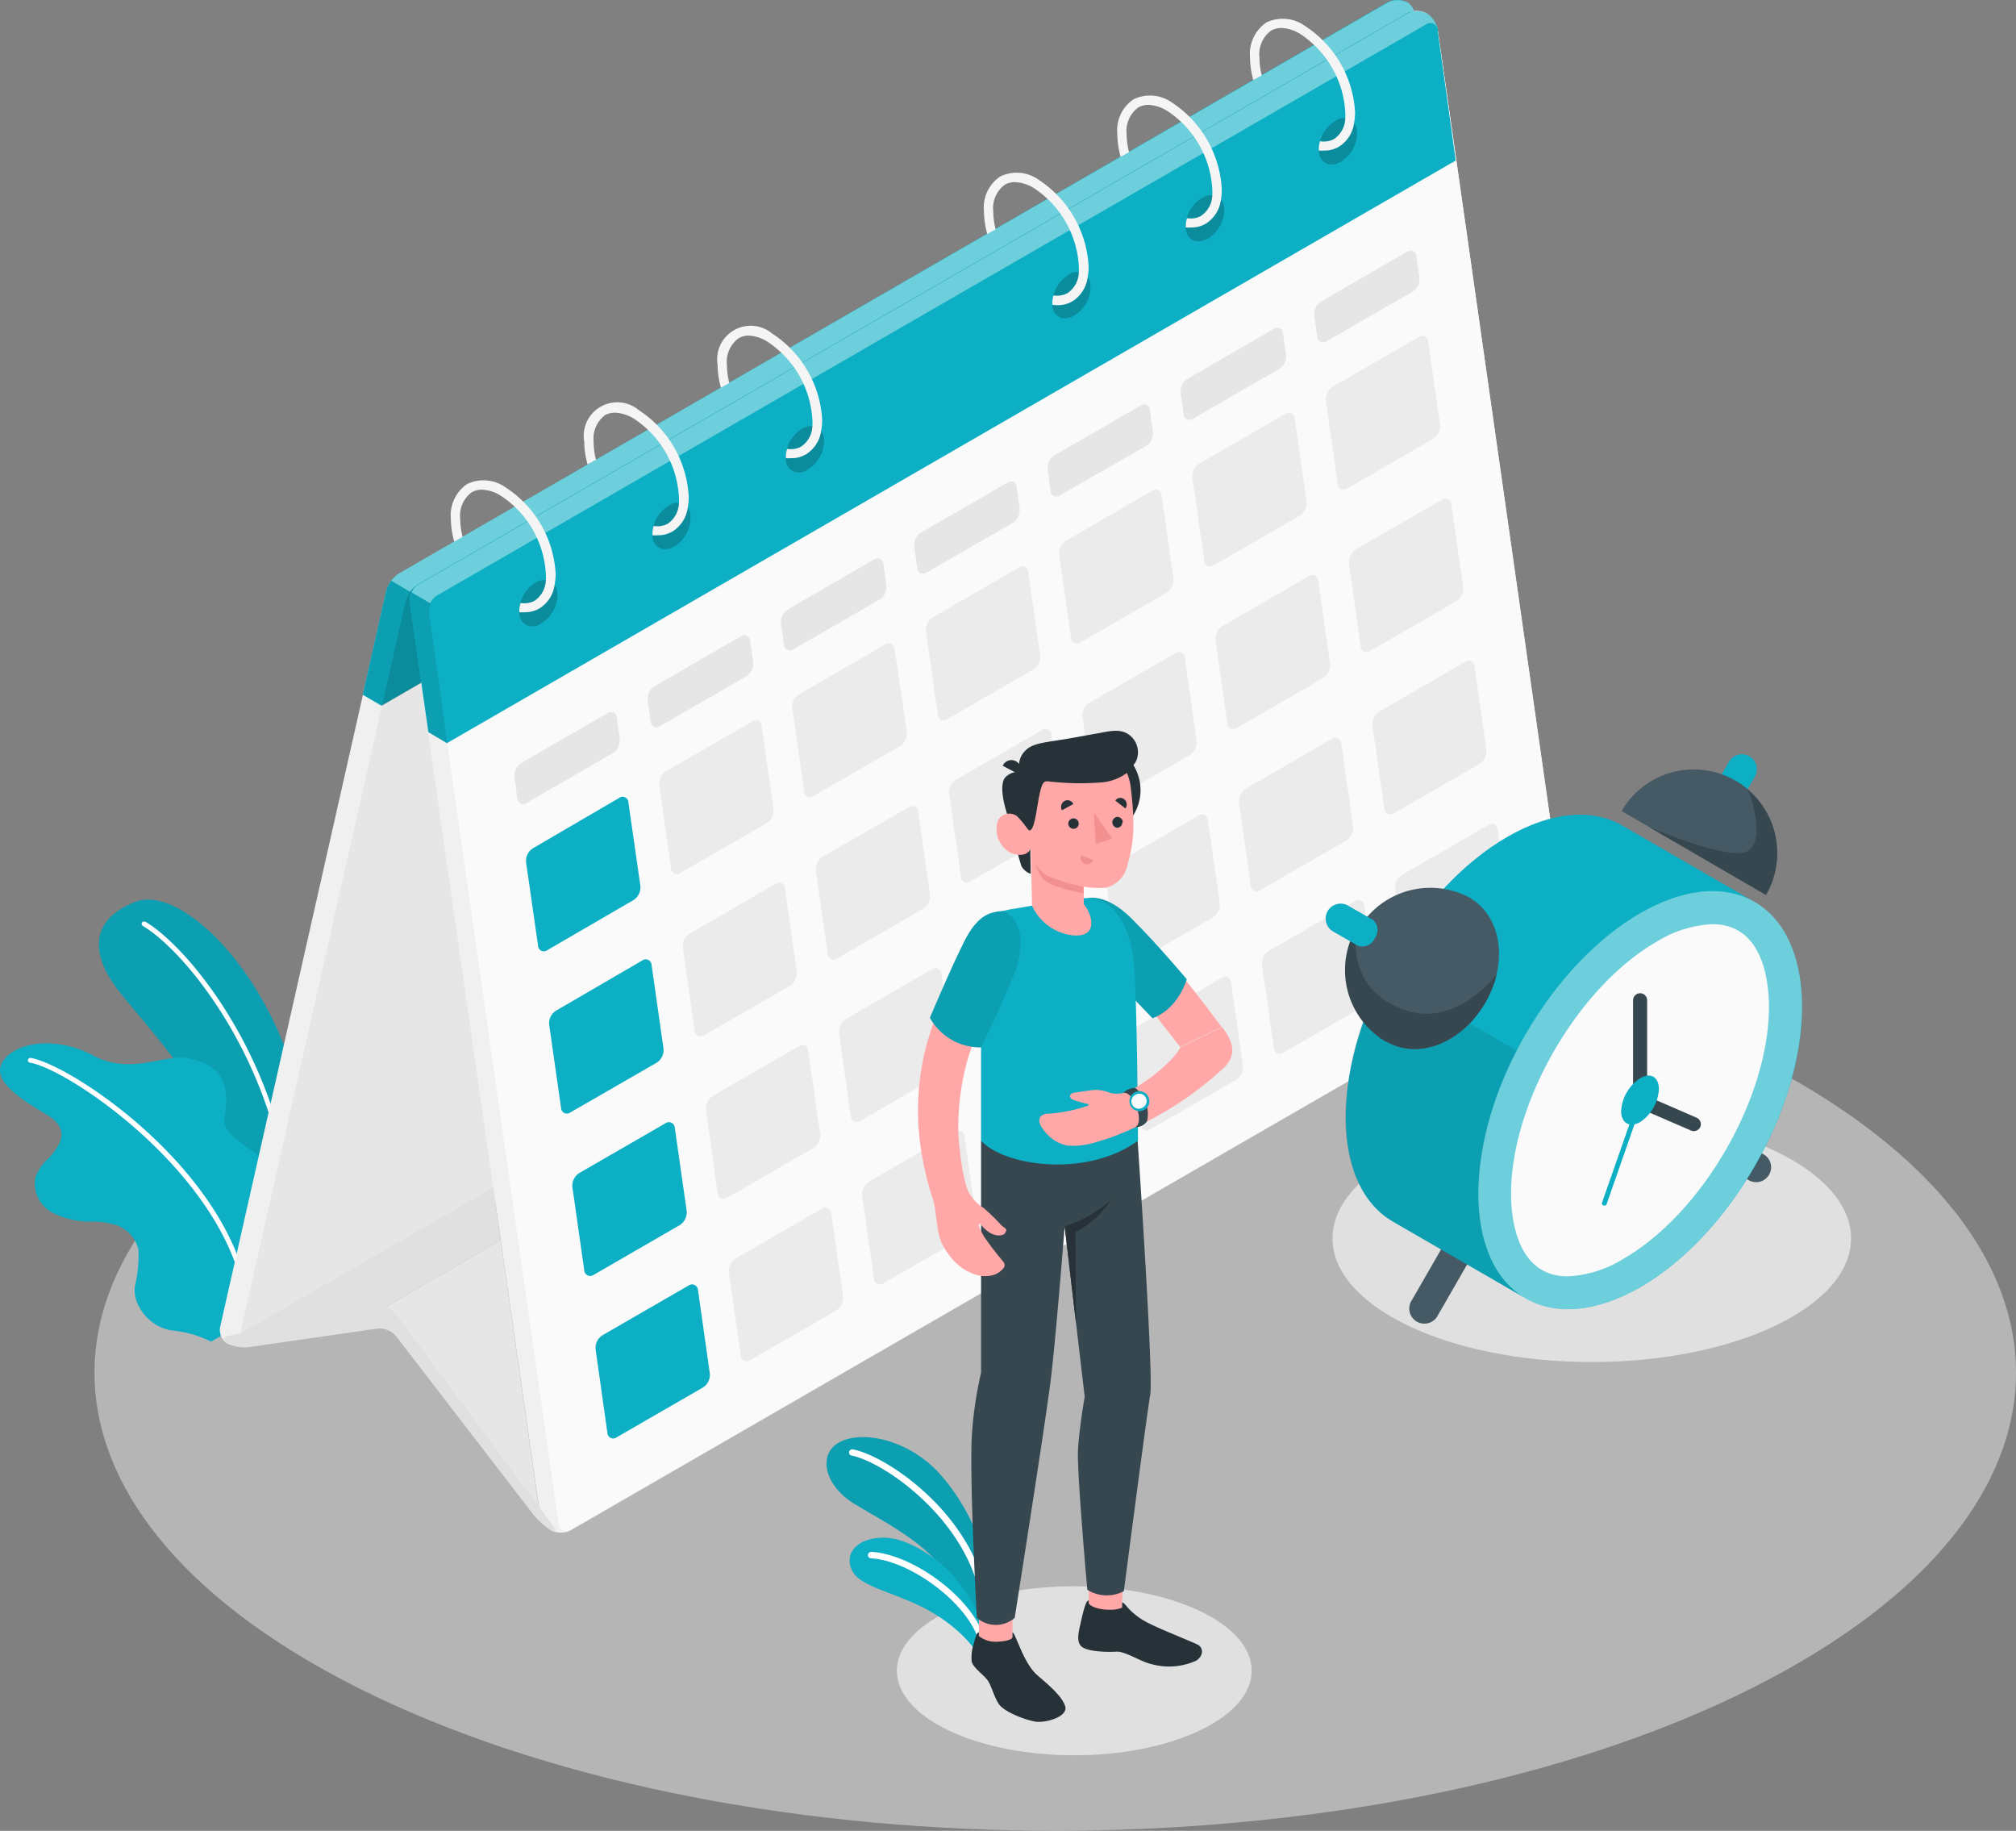<svg xmlns="http://www.w3.org/2000/svg" viewBox="0 0 216.32 196.4"><rect x="0" y="0" width="216.32" height="196.4" fill="#808080" stroke="none"/><defs><style>.cls-1,.cls-11{fill:#ebebeb;}.cls-1{opacity:0.5;}.cls-1,.cls-10,.cls-4,.cls-9{isolation:isolate;}.cls-2{fill:#e0e0e0;}.cls-3{fill:#0dafc4;}.cls-4{opacity:0.1;}.cls-10,.cls-5{fill:#fff;}.cls-6{fill:#f0f0f0;}.cls-7{fill:#e6e6e6;}.cls-8{fill:#fafafa;}.cls-9{opacity:0.2;}.cls-10{opacity:0.4;}.cls-12{fill:#f5f5f5;}.cls-13{fill:#455a64;}.cls-14{fill:#37474f;}.cls-15{fill:#ffa8a7;}.cls-16{fill:#263238;}.cls-17{fill:#f28f8f;}</style></defs><title>Asset 1</title><g id="Layer_2" data-name="Layer 2"><g id="Layer_1-2" data-name="Layer 1"><g id="freepik--Floor--inject-32"><path id="freepik--SUELO--inject-32" class="cls-1" d="M40.33,182c40.26,19.19,105.54,19.19,145.8,0s40.25-50.29,0-69.49-105.54-19.19-145.8,0S.08,162.82,40.33,182Z"/></g><g id="freepik--Shadows--inject-32"><ellipse id="freepik--Shadow--inject-32" class="cls-2" cx="170.8" cy="132.85" rx="27.82" ry="13.26"/><path id="freepik--shadow--inject-32-2" data-name="freepik--shadow--inject-32" class="cls-2" d="M128.73,185.64c-7.43,3.54-19.48,3.54-26.92,0s-7.43-9.29,0-12.83,19.49-3.52,26.92,0S136.18,182.1,128.73,185.64Z"/></g><g id="freepik--Plants--inject-32"><g id="freepik--plants--inject-32-2" data-name="freepik--plants--inject-32"><path class="cls-3" d="M28.77,140.4,32.86,138A50.71,50.71,0,0,0,31.8,116.2C28.59,104,19.32,94.84,14.48,96.76s-4.7,5.53-2,9.2c2.22,3,9.39,10.35,12.84,18.81A46.47,46.47,0,0,1,28.77,140.4Z"/><path class="cls-4" d="M28.77,140.4,32.86,138A50.71,50.71,0,0,0,31.8,116.2C28.59,104,19.32,94.84,14.48,96.76s-4.7,5.53-2,9.2c2.22,3,9.39,10.35,12.84,18.81A46.47,46.47,0,0,1,28.77,140.4Z"/><path class="cls-5" d="M30.94,139.39h0a.24.24,0,0,1-.21-.28C33.49,119,21,102.73,15.35,99.34a.25.25,0,0,1-.13-.33.24.24,0,0,1,.33-.13s0,0,.06,0c5.75,3.44,18.41,19.92,15.59,40.27A.27.27,0,0,1,30.94,139.39Z"/><path class="cls-3" d="M28.77,140.4l-6.13,3.52a11.67,11.67,0,0,0-4.09-1.18c-2.6-.33-4.34-2.84-4.08-4.72a14.53,14.53,0,0,0,.38-4,3.71,3.71,0,0,0-2.32-2.58,8.65,8.65,0,0,0-2.72-.39,8.8,8.8,0,0,1-4.26-1,3.55,3.55,0,0,1-1.76-3.73,5,5,0,0,1,1.29-1.94,6.2,6.2,0,0,0,1.36-1.89c.54-1.42-.42-2.32-1.56-3-4-2.32-5.83-4.14-4.39-5.89s5.43-2.52,9.51-.37,7.46-.16,10.15.29c4.22.71,4.46,3.68,3.94,6.27s4.69,3.69,6,6.79C31,128.86,31.84,136.26,28.77,140.4Z"/><path class="cls-5" d="M26.72,141.83a.26.26,0,0,1-.25-.25C26,127.23,7.57,114.71,3.23,114A.25.25,0,0,1,3,113.7H3a.25.25,0,0,1,.29-.21c4.57.76,23.16,13.18,23.67,28.07a.27.27,0,0,1-.24.27h0Z"/><path class="cls-3" d="M105.64,167.76c-.2-2.52-2.15-6.81-5-9.87s-7.48-4.52-10.31-3.3c-2.64,1.15-2.06,4.69,1.43,6.79S100.4,166,102.18,170l3.44,4.76Z"/><path class="cls-4" d="M105.64,167.76c-.2-2.52-2.15-6.81-5-9.87s-7.48-4.52-10.31-3.3c-2.64,1.15-2.06,4.69,1.43,6.79S100.4,166,102.18,170l3.44,4.76Z"/><path class="cls-5" d="M105.64,172.37h0A.36.36,0,0,0,106,172h0c-1.25-9.32-10.72-15.8-14.49-16.52a.35.35,0,0,0-.4.27h0a.34.34,0,0,0,.27.4h0c3.52.67,12.74,7.08,13.93,15.93A.36.36,0,0,0,105.64,172.37Z"/><path class="cls-3" d="M105.26,178.17c-.5-1.38-2.43-3.58-5.38-5.28-3.27-1.89-7.25-2.56-8.29-4.14-1.24-1.91.29-3.93,3.49-3.79s9.14,4,10.56,10.47Z"/><path class="cls-5" d="M105.51,176.81h.06a.33.33,0,0,0,.27-.4h0c-1-4.77-7.87-9.72-12.35-9.93a.36.36,0,0,0-.36.33.35.35,0,0,0,.33.36c4.16.19,10.83,5,11.71,9.38A.34.34,0,0,0,105.51,176.81Z"/></g></g><g id="freepik--Calendar--inject-32"><g id="freepik--calendar--inject-32-2" data-name="freepik--calendar--inject-32"><path class="cls-6" d="M24.37,144.12a1.74,1.74,0,0,1-.74-1.81L41.46,63.39a3.24,3.24,0,0,1,1.36-1.86L148.93.28a2.31,2.31,0,0,1,2.11,0,1.75,1.75,0,0,1,.73,1.8L133.93,81a3.24,3.24,0,0,1-1.36,1.86L26.48,144.08A2.31,2.31,0,0,1,24.37,144.12Z"/><path class="cls-7" d="M43.5,64.55l-17.83,79c-.15.67.21.94.81.59L132.59,82.85A3.27,3.27,0,0,0,134,81L151.77,2.05c.15-.68-.21-.94-.81-.6L44.85,62.7A3.27,3.27,0,0,0,43.5,64.55Z"/><path class="cls-6" d="M153.06,1.41a2.34,2.34,0,0,0-2.11,0L44.84,62.7a2,2,0,0,0-.91,1.87l14,97.76a2.81,2.81,0,0,0,1.2,1.83,2.28,2.28,0,0,0,2.11,0l106.08-61.23a2,2,0,0,0,.91-1.88L154.28,3.25A2.82,2.82,0,0,0,153.06,1.41Z"/><path class="cls-8" d="M46,65.76l13.94,97.75a.78.78,0,0,0,.8.77.81.81,0,0,0,.47-.16l106.08-61.23a2,2,0,0,0,.91-1.88L154.28,3.25A.79.79,0,0,0,153,2.63L46.91,63.88A2,2,0,0,0,46,65.76Z"/><path class="cls-2" d="M25.76,143.06l27.16-15.68.79,5.68-12.45,7.19s-3.32,1.18-4.64,1.51S25.76,143.06,25.76,143.06Z"/><polygon class="cls-7" points="53.72 133.06 57.8 161.63 41.27 140.26 53.72 133.06"/><path class="cls-2" d="M57.31,162.58,42.5,143.34a2.4,2.4,0,0,0-2-.82l-13.85,2a4.06,4.06,0,0,1-2.27-.42c-.56-.32-.47-.69.21-.82l15.92-3.06a2.15,2.15,0,0,1,2,.77l16.86,22.73c.41.55.29.74-.27.41A7.25,7.25,0,0,1,57.31,162.58Z"/><path class="cls-3" d="M151.8,1.66A1.73,1.73,0,0,0,151,.24a2.31,2.31,0,0,0-2.11,0L42.8,61.53a3,3,0,0,0-.83.77,3.13,3.13,0,0,0-.54,1.08L38.92,74.53l2,1.17,108.3-62.51,2.51-11.14a2.56,2.56,0,0,0,0-.39Z"/><path class="cls-9" d="M151.77,2.05c.15-.68-.21-.94-.81-.6L44.85,62.7a3.29,3.29,0,0,0-1.36,1.85L41,75.7,149.26,13.19Z"/><path class="cls-4" d="M44,63.48a2.9,2.9,0,0,0-.53,1.07L41,75.7l-2.05-1.17,2.52-11.15A3,3,0,0,1,42,62.3Z"/><path class="cls-10" d="M151.8,1.66c-.05-.38-.38-.5-.85-.21L44.84,62.7a2.93,2.93,0,0,0-.83.78L42,62.3a3.08,3.08,0,0,1,.83-.78L148.91.27a2.34,2.34,0,0,1,2.11,0A1.75,1.75,0,0,1,151.8,1.66Z"/><path class="cls-3" d="M154.39,4.18h0l-.11-.93a.35.35,0,0,0,0-.14s0,0,0,0h0a2.85,2.85,0,0,0-1.16-1.66,2.34,2.34,0,0,0-2.11,0L44.87,62.7a1.92,1.92,0,0,0-.73.84h0a1.93,1.93,0,0,0-.18,1l2,14,2,1.18,108.24-62.5Z"/><path class="cls-4" d="M48,79.76l-2-1.19-2-14a2,2,0,0,1,.18-1l2.05,1.18a1.86,1.86,0,0,0-.18,1Z"/><path class="cls-10" d="M154.22,3.07a.76.76,0,0,0-.92-.58.69.69,0,0,0-.3.14L46.89,63.88a1.89,1.89,0,0,0-.73.83l-2-1.17a1.92,1.92,0,0,1,.73-.84L151,1.45a2.34,2.34,0,0,1,2.11,0A2.77,2.77,0,0,1,154.22,3.07Z"/><path class="cls-3" d="M76.16,147.31l-1.26-8.9a.65.65,0,0,0-.65-.63.67.67,0,0,0-.36.12l-9.25,5.34a1.6,1.6,0,0,0-.73,1.51l1.26,8.93a.63.63,0,0,0,.63.63.65.65,0,0,0,.38-.13l9.25-5.34A1.59,1.59,0,0,0,76.16,147.31Z"/><path class="cls-11" d="M90.46,139.06l-1.27-8.9a.63.63,0,0,0-1-.5L78.94,135a1.6,1.6,0,0,0-.73,1.51l1.27,8.9a.63.63,0,0,0,.63.63.58.58,0,0,0,.38-.13l9.25-5.34A1.58,1.58,0,0,0,90.46,139.06Z"/><path class="cls-11" d="M104.77,130.82l-1.28-8.9a.63.63,0,0,0-.62-.63.64.64,0,0,0-.38.12l-9.25,5.35a1.6,1.6,0,0,0-.73,1.51l1.27,8.9a.63.63,0,0,0,.63.63.61.61,0,0,0,.37-.12l9.25-5.34A1.61,1.61,0,0,0,104.77,130.82Z"/><path class="cls-11" d="M119.08,122.58l-1.27-8.91a.63.63,0,0,0-.63-.63.62.62,0,0,0-.37.13l-9.29,5.35a1.6,1.6,0,0,0-.73,1.51l1.27,8.9a.63.63,0,0,0,.63.63.67.67,0,0,0,.38-.13l9.24-5.34A1.57,1.57,0,0,0,119.08,122.58Z"/><path class="cls-11" d="M133.37,114.33l-1.27-8.93a.63.63,0,0,0-.63-.63.65.65,0,0,0-.38.13l-9.25,5.34a1.62,1.62,0,0,0-.73,1.51l1.28,8.9a.63.63,0,0,0,.63.63.64.64,0,0,0,.37-.13l9.27-5.32A1.6,1.6,0,0,0,133.37,114.33Z"/><path class="cls-11" d="M147.67,106.08l-1.27-8.9a.63.63,0,0,0-.63-.63.64.64,0,0,0-.38.12L136.15,102a1.59,1.59,0,0,0-.73,1.51l1.26,8.92a.64.64,0,0,0,1,.51l9.25-5.35A1.58,1.58,0,0,0,147.67,106.08Z"/><path class="cls-11" d="M162,97.86,160.7,89a.63.63,0,0,0-.63-.63.62.62,0,0,0-.37.13l-9.25,5.34a1.6,1.6,0,0,0-.73,1.51l1.27,8.91a.63.63,0,0,0,.64.62.65.65,0,0,0,.36-.12l9.25-5.34A1.6,1.6,0,0,0,162,97.86Z"/><path class="cls-3" d="M73.68,129.89,72.41,121a.64.64,0,0,0-.65-.62.6.6,0,0,0-.36.12l-9.25,5.34a1.6,1.6,0,0,0-.73,1.51l1.27,8.9a.64.64,0,0,0,.64.63.71.71,0,0,0,.37-.12l9.24-5.34A1.63,1.63,0,0,0,73.68,129.89Z"/><path class="cls-11" d="M88,121.64l-1.27-8.91a.64.64,0,0,0-.65-.62.6.6,0,0,0-.36.12l-9.25,5.34a1.6,1.6,0,0,0-.72,1.51L77,128a.64.64,0,0,0,.65.62.6.6,0,0,0,.36-.12l9.25-5.34A1.62,1.62,0,0,0,88,121.64Z"/><path class="cls-11" d="M102.28,113.39l-1.27-8.9a.64.64,0,0,0-.64-.63.81.81,0,0,0-.37.12l-9.24,5.34a1.6,1.6,0,0,0-.73,1.51l1.26,8.91a.64.64,0,0,0,.65.62.6.6,0,0,0,.36-.12l9.25-5.34A1.62,1.62,0,0,0,102.28,113.39Z"/><path class="cls-11" d="M116.57,105.15l-1.27-8.91a.64.64,0,0,0-.65-.62.6.6,0,0,0-.36.12l-9.24,5.35a1.62,1.62,0,0,0-.73,1.51l1.27,8.9a.64.64,0,0,0,.64.63.72.72,0,0,0,.37-.13l9.24-5.34A1.6,1.6,0,0,0,116.57,105.15Z"/><path class="cls-11" d="M130.89,96.9,129.61,88a.63.63,0,0,0-1-.51l-9.26,5.34a1.62,1.62,0,0,0-.72,1.51l1.26,8.9a.65.65,0,0,0,.65.63.67.67,0,0,0,.36-.12l9.25-5.35A1.64,1.64,0,0,0,130.89,96.9Z"/><path class="cls-11" d="M145.19,88.65l-1.27-8.89a.64.64,0,0,0-1-.51l-9.24,5.35a1.6,1.6,0,0,0-.73,1.51L134.2,95a.64.64,0,0,0,.65.62.58.58,0,0,0,.36-.12l9.25-5.34A1.62,1.62,0,0,0,145.19,88.65Z"/><path class="cls-11" d="M159.49,80.41l-1.27-8.91a.63.63,0,0,0-.63-.63.65.65,0,0,0-.38.13L148,76.34a1.6,1.6,0,0,0-.73,1.51l1.27,8.9a.64.64,0,0,0,.65.62.6.6,0,0,0,.36-.12l9.25-5.33A1.65,1.65,0,0,0,159.49,80.41Z"/><path class="cls-3" d="M71.19,112.44l-1.27-8.9a.64.64,0,0,0-.64-.63.65.65,0,0,0-.36.12l-9.26,5.39a1.6,1.6,0,0,0-.73,1.51l1.27,8.9a.63.63,0,0,0,.63.63.65.65,0,0,0,.38-.13L70.46,114A1.6,1.6,0,0,0,71.19,112.44Z"/><path class="cls-11" d="M85.49,104.22l-1.27-8.91a.62.62,0,0,0-.64-.62.58.58,0,0,0-.36.12L74,100.15a1.6,1.6,0,0,0-.73,1.51l1.27,8.9a.65.65,0,0,0,.65.63.69.69,0,0,0,.36-.13l9.25-5.34A1.6,1.6,0,0,0,85.49,104.22Z"/><path class="cls-11" d="M99.79,96l-1.26-8.91a.64.64,0,0,0-.65-.62.6.6,0,0,0-.36.12L88.27,91.9a1.65,1.65,0,0,0-.73,1.51l1.28,8.9a.64.64,0,0,0,.64.63.65.65,0,0,0,.36-.12l9.25-5.34A1.6,1.6,0,0,0,99.79,96Z"/><path class="cls-11" d="M114.09,87.72l-1.26-8.9a.65.65,0,0,0-.65-.63.67.67,0,0,0-.36.12l-9.25,5.34a1.65,1.65,0,0,0-.73,1.51l1.28,8.91a.62.62,0,0,0,.64.62.58.58,0,0,0,.36-.12l9.25-5.34A1.58,1.58,0,0,0,114.09,87.72Z"/><path class="cls-11" d="M128.4,79.47l-1.27-8.9a.64.64,0,0,0-.64-.63.72.72,0,0,0-.37.13l-9.24,5.34a1.58,1.58,0,0,0-.73,1.5l1.27,8.91a.62.62,0,0,0,.64.62.58.58,0,0,0,.36-.12L127.67,81A1.6,1.6,0,0,0,128.4,79.47Z"/><path class="cls-11" d="M142.72,71.21l-1.27-8.91a.62.62,0,0,0-.64-.62.58.58,0,0,0-.36.12l-9.3,5.38a1.65,1.65,0,0,0-.73,1.51l1.28,8.91a.62.62,0,0,0,.64.62.58.58,0,0,0,.36-.12L142,72.72A1.59,1.59,0,0,0,142.72,71.21Z"/><path class="cls-11" d="M157,63l-1.27-8.9a.64.64,0,0,0-.64-.63.66.66,0,0,0-.36.13l-9.25,5.33a1.6,1.6,0,0,0-.73,1.51L146,69.33a.64.64,0,0,0,.65.62.6.6,0,0,0,.36-.12l9.27-5.35A1.62,1.62,0,0,0,157,63Z"/><path class="cls-3" d="M68.71,95l-1.28-8.9a.63.63,0,0,0-.63-.63.64.64,0,0,0-.37.13L57.18,91a1.6,1.6,0,0,0-.73,1.51l1.28,8.91a.63.63,0,0,0,.63.63.65.65,0,0,0,.38-.13L68,96.54A1.62,1.62,0,0,0,68.71,95Z"/><path class="cls-11" d="M83,86.8l-1.28-8.91a.62.62,0,0,0-.62-.62.64.64,0,0,0-.38.12l-9.25,5.34a1.6,1.6,0,0,0-.73,1.51L72,93.14a.63.63,0,0,0,.63.63.58.58,0,0,0,.38-.13l9.25-5.34A1.58,1.58,0,0,0,83,86.8Z"/><path class="cls-11" d="M97.31,78.54,96,69.64a.63.63,0,0,0-.63-.63.64.64,0,0,0-.38.12l-9.25,5.35a1.58,1.58,0,0,0-.73,1.5l1.28,8.9a.63.63,0,0,0,.62.63.64.64,0,0,0,.38-.12l9.25-5.34A1.6,1.6,0,0,0,97.31,78.54Z"/><path class="cls-11" d="M111.61,70.3l-1.27-8.91a.63.63,0,0,0-.63-.63.65.65,0,0,0-.38.13l-9.25,5.34a1.59,1.59,0,0,0-.72,1.51l1.26,8.9a.65.65,0,0,0,.65.63.77.77,0,0,0,.36-.12l9.25-5.34A1.6,1.6,0,0,0,111.61,70.3Z"/><path class="cls-11" d="M125.91,62.05l-1.27-8.91a.63.63,0,0,0-.63-.63.67.67,0,0,0-.38.13L114.39,58a1.6,1.6,0,0,0-.73,1.51l1.26,8.91a.64.64,0,0,0,.65.62.67.67,0,0,0,.36-.12l9.25-5.34A1.6,1.6,0,0,0,125.91,62.05Z"/><path class="cls-11" d="M140.2,53.8l-1.27-8.9a.63.63,0,0,0-.63-.63.61.61,0,0,0-.37.12l-9.25,5.34a1.6,1.6,0,0,0-.73,1.51l1.27,8.9a.64.64,0,0,0,.64.63.77.77,0,0,0,.37-.12l9.24-5.34A1.6,1.6,0,0,0,140.2,53.8Z"/><path class="cls-11" d="M154.52,45.56l-1.28-8.91a.62.62,0,0,0-.62-.62.64.64,0,0,0-.38.12L143,41.49a1.6,1.6,0,0,0-.73,1.51l1.27,8.91a.62.62,0,0,0,.64.62.58.58,0,0,0,.36-.12l9.25-5.34A1.61,1.61,0,0,0,154.52,45.56Z"/><path class="cls-7" d="M66.51,79.29,66.19,77a.63.63,0,0,0-.63-.63.65.65,0,0,0-.38.13l-9.25,5.35a1.6,1.6,0,0,0-.73,1.51l.31,2.27a.64.64,0,0,0,.65.62.6.6,0,0,0,.36-.12l9.26-5.36A1.62,1.62,0,0,0,66.51,79.29Z"/><path class="cls-7" d="M80.81,71.05l-.32-2.28a.63.63,0,0,0-.63-.63.65.65,0,0,0-.38.13l-9.25,5.35a1.6,1.6,0,0,0-.73,1.51l.32,2.27a.64.64,0,0,0,.64.63.66.66,0,0,0,.36-.13l9.26-5.34A1.6,1.6,0,0,0,80.81,71.05Z"/><path class="cls-7" d="M95.11,62.8l-.32-2.27a.64.64,0,0,0-.64-.63.71.71,0,0,0-.37.12l-9.25,5.35a1.6,1.6,0,0,0-.73,1.51l.32,2.27a.63.63,0,0,0,.63.63.61.61,0,0,0,.37-.12l9.26-5.34A1.62,1.62,0,0,0,95.11,62.8Z"/><path class="cls-7" d="M109.41,54.56l-.32-2.28a.64.64,0,0,0-.64-.63.66.66,0,0,0-.36.13l-9.26,5.35a1.58,1.58,0,0,0-.73,1.5l.32,2.28a.63.63,0,0,0,.63.63.67.67,0,0,0,.38-.13l9.25-5.33A1.62,1.62,0,0,0,109.41,54.56Z"/><path class="cls-7" d="M123.71,46.31,123.39,44a.62.62,0,0,0-.64-.62.58.58,0,0,0-.36.12l-9.26,5.35a1.61,1.61,0,0,0-.72,1.51l.31,2.27a.63.63,0,0,0,.63.63.58.58,0,0,0,.38-.13L123,47.83A1.62,1.62,0,0,0,123.71,46.31Z"/><path class="cls-7" d="M138,38.06l-.33-2.27a.63.63,0,0,0-.62-.63.58.58,0,0,0-.38.13l-9.25,5.34a1.6,1.6,0,0,0-.73,1.51l.31,2.28a.64.64,0,0,0,.65.62.6.6,0,0,0,.36-.12l9.25-5.34A1.62,1.62,0,0,0,138,38.06Z"/><path class="cls-7" d="M152.31,29.81,152,27.54a.63.63,0,0,0-.63-.63A.65.65,0,0,0,151,27l-9.25,5.34a1.6,1.6,0,0,0-.73,1.51l.32,2.27a.64.64,0,0,0,1,.5l9.25-5.34A1.61,1.61,0,0,0,152.31,29.81Z"/><path class="cls-9" d="M55.72,65.87a3.64,3.64,0,0,1,1.73-3.36c1.13-.65,2.18-.2,2.35,1a3.62,3.62,0,0,1-1.73,3.36A1.44,1.44,0,0,1,55.72,65.87Z"/><path class="cls-9" d="M70,57.63a3.62,3.62,0,0,1,1.73-3.36,1.43,1.43,0,0,1,2.35,1,3.62,3.62,0,0,1-1.73,3.35C71.26,59.26,70.21,58.81,70,57.63Z"/><path class="cls-9" d="M84.32,49.36A3.66,3.66,0,0,1,86.05,46c1.13-.66,2.19-.21,2.36,1a3.64,3.64,0,0,1-1.73,3.36A1.44,1.44,0,0,1,84.32,49.36Z"/><path class="cls-9" d="M112.92,32.85a3.62,3.62,0,0,1,1.73-3.36,1.44,1.44,0,0,1,2.35,1,3.61,3.61,0,0,1-1.73,3.36C114.14,34.5,113.09,34.05,112.92,32.85Z"/><path class="cls-9" d="M127.23,24.59A3.62,3.62,0,0,1,129,21.23c1.13-.65,2.18-.21,2.35,1a3.63,3.63,0,0,1-1.73,3.36C128.45,26.24,127.4,25.79,127.23,24.59Z"/><path class="cls-9" d="M141.52,16.34A3.62,3.62,0,0,1,143.25,13a1.43,1.43,0,0,1,2.35,1,3.64,3.64,0,0,1-1.73,3.36C142.72,18,141.71,17.54,141.52,16.34Z"/><path class="cls-12" d="M54.24,52.28a4.06,4.06,0,0,0-4.11-.36,4.05,4.05,0,0,0-1.75,3.74,9.12,9.12,0,0,0,.36,2.44l.9-.5a8.38,8.38,0,0,1-.26-1.93,3.12,3.12,0,0,1,1.25-2.87,2.14,2.14,0,0,1,1.08-.27,4.07,4.07,0,0,1,2,.63,10.75,10.75,0,0,1,4.86,8.41,4.87,4.87,0,0,1,0,.66,2.77,2.77,0,0,1-1.2,2.21,2.34,2.34,0,0,1-1.51.24,2.63,2.63,0,0,0-.13,1,5.46,5.46,0,0,0,.57,0,3.13,3.13,0,0,0,1.58-.41,3.55,3.55,0,0,0,1.64-2.59,6.38,6.38,0,0,0,.1-1.15A11.8,11.8,0,0,0,54.24,52.28Z"/><path class="cls-12" d="M68.55,44a3.6,3.6,0,0,0-5.86,3.39,9.1,9.1,0,0,0,.36,2.43l.9-.5a7.78,7.78,0,0,1-.25-1.92,3.15,3.15,0,0,1,1.24-2.88A2.28,2.28,0,0,1,66,44.27a4.24,4.24,0,0,1,2,.63,10.77,10.77,0,0,1,4.85,8.41,4.87,4.87,0,0,1,0,.66,2.75,2.75,0,0,1-1.2,2.21,2.33,2.33,0,0,1-1.51.24,2.9,2.9,0,0,0-.13,1,3.64,3.64,0,0,0,.57,0,3,3,0,0,0,1.58-.41,3.55,3.55,0,0,0,1.64-2.58,5.68,5.68,0,0,0,.1-1.16A11.82,11.82,0,0,0,68.55,44Z"/><path class="cls-12" d="M82.84,35.77A3.6,3.6,0,0,0,77,39.15a9.12,9.12,0,0,0,.36,2.44l.89-.5A8.37,8.37,0,0,1,78,39.16a3.13,3.13,0,0,1,1.25-2.87A2.14,2.14,0,0,1,80.31,36a4.1,4.1,0,0,1,2,.63,10.75,10.75,0,0,1,4.86,8.41,4.87,4.87,0,0,1,0,.66,2.75,2.75,0,0,1-1.21,2.21,2.3,2.3,0,0,1-1.5.24,2.65,2.65,0,0,0-.13,1,3.64,3.64,0,0,0,.57,0,3,3,0,0,0,1.58-.41,3.55,3.55,0,0,0,1.64-2.59,6.38,6.38,0,0,0,.1-1.15A11.83,11.83,0,0,0,82.84,35.77Z"/><path class="cls-12" d="M111.44,19.28a4.05,4.05,0,0,0-4.11-.35,4,4,0,0,0-1.75,3.74,9.17,9.17,0,0,0,.36,2.44l.89-.5a8.37,8.37,0,0,1-.25-1.93,3.1,3.1,0,0,1,1.25-2.87,2,2,0,0,1,1.08-.27,4.19,4.19,0,0,1,2,.62,10.76,10.76,0,0,1,4.85,8.41,4.86,4.86,0,0,1,0,.66,2.76,2.76,0,0,1-1.21,2.21,2.33,2.33,0,0,1-1.51.25,2.81,2.81,0,0,0-.12,1,3.66,3.66,0,0,0,.57.05,3.14,3.14,0,0,0,1.58-.42,3.58,3.58,0,0,0,1.64-2.58,6.41,6.41,0,0,0,.1-1.16A11.85,11.85,0,0,0,111.44,19.28Z"/><path class="cls-12" d="M125.75,11a4.05,4.05,0,0,0-4.11-.35,4,4,0,0,0-1.75,3.74,9.23,9.23,0,0,0,.36,2.44l.9-.51a7.79,7.79,0,0,1-.26-1.92,3.12,3.12,0,0,1,1.25-2.87,2.15,2.15,0,0,1,1.08-.28,4.17,4.17,0,0,1,2,.63,10.75,10.75,0,0,1,4.86,8.41,4.87,4.87,0,0,1,0,.66,2.74,2.74,0,0,1-1.21,2.21,2.24,2.24,0,0,1-1.5.24,2.68,2.68,0,0,0-.13,1,3.64,3.64,0,0,0,.57,0,3,3,0,0,0,1.58-.41A3.55,3.55,0,0,0,131,21.48a6.41,6.41,0,0,0,.1-1.16A11.87,11.87,0,0,0,125.75,11Z"/><path class="cls-12" d="M140,2.77a4.07,4.07,0,0,0-4.12-.36,4.08,4.08,0,0,0-1.75,3.74,9.12,9.12,0,0,0,.36,2.44l.9-.5a7.86,7.86,0,0,1-.25-1.93,3.14,3.14,0,0,1,1.24-2.87A2.28,2.28,0,0,1,137.5,3a4.24,4.24,0,0,1,2,.63,10.77,10.77,0,0,1,4.85,8.41,4.87,4.87,0,0,1,0,.66,2.75,2.75,0,0,1-1.2,2.21,2.34,2.34,0,0,1-1.51.24,2.9,2.9,0,0,0-.13,1,3.64,3.64,0,0,0,.57,0,3,3,0,0,0,1.58-.41,3.55,3.55,0,0,0,1.64-2.59,6.3,6.3,0,0,0,.1-1.15A11.82,11.82,0,0,0,140,2.77Z"/></g></g><g id="freepik--Device--inject-32"><g id="freepik--Clock--inject-32"><path class="cls-13" d="M154.9,133.56l-3.38,5.87a1.62,1.62,0,1,0,2.76,1.68l3.4-5.91a1.43,1.43,0,0,0-.79-1.82A1.48,1.48,0,0,0,154.9,133.56Z"/><path class="cls-13" d="M181.79,123.23l5.87,3.38a1.6,1.6,0,0,0,1.68-2.72l0,0-5.9-3.37a1.43,1.43,0,0,0-1.83.79A1.41,1.41,0,0,0,181.79,123.23Z"/><path class="cls-3" d="M188.29,96.77h0L174,88.52h0c-3.14-1.78-7.47-1.51-12.24,1.24-9.59,5.53-17.36,19-17.36,30.07,0,5.54,1.93,9.4,5.06,11.22h0l14.3,8.26h0c3.14,1.8,7.47,1.51,12.25-1.23,9.58-5.53,17.36-19,17.36-30.07C193.35,102.48,191.42,98.59,188.29,96.77Z"/><path class="cls-4" d="M163.48,139.15,149.4,131h0c-3.13-1.83-5.06-5.71-5.06-11.22a34.45,34.45,0,0,1,4.11-15.32l14.3,8.25a34.32,34.32,0,0,0-4.11,15.32C158.62,133.44,160.47,137.27,163.48,139.15Z"/><ellipse class="cls-10" cx="175.99" cy="118.02" rx="24.56" ry="14.18" transform="translate(-14.21 211.42) rotate(-60)"/><path class="cls-8" d="M168.23,136.92c-5.49,0-6.09-6.21-6.09-8.88,0-9.76,7.15-22.12,15.59-27a12.51,12.51,0,0,1,6-1.9c5.49,0,6.08,6.21,6.08,8.88,0,9.76-7.14,22.12-15.59,27a12.48,12.48,0,0,1-6,1.9Z"/><path class="cls-3" d="M172.14,129.33h-.08a.26.26,0,0,1-.16-.32l3.85-11a.24.24,0,0,1,.32-.15.26.26,0,0,1,.16.32l-3.84,11A.25.25,0,0,1,172.14,129.33Z"/><path class="cls-14" d="M181.75,121.34a.72.72,0,0,1-.29-.06l-6.23-2.69V107.3a.76.76,0,0,1,.76-.75.75.75,0,0,1,.75.75v10.3l5.31,2.3a.76.76,0,0,1,.39,1A.77.77,0,0,1,181.75,121.34Z"/><path class="cls-3" d="M176,115.66c1.13-.65,2-.12,2,1.18a4.52,4.52,0,0,1-2,3.52c-1.13.65-2.05.12-2.05-1.18A4.54,4.54,0,0,1,176,115.66Z"/><path class="cls-13" d="M159.37,107.56c-2.46,4.26-7.1,6.19-10.59,4.18A8.92,8.92,0,0,1,157.7,96.3h0C161.18,98.36,161.83,103.3,159.37,107.56Z"/><path class="cls-14" d="M148.78,111.74c3.49,2,8.13.08,10.59-4.18a11.52,11.52,0,0,0,1.22-3c-.15.18-4.25,5.41-9.35,3.94s-6.16-5.5-5.72-8.9a8.92,8.92,0,0,0,3.26,12.19Z"/><path class="cls-3" d="M147.34,98.69l-2.64-1.51A1.6,1.6,0,1,0,143,99.9l0,0,2.68,1.54a1.44,1.44,0,0,0,1.83-.78A1.47,1.47,0,0,0,147.34,98.69Z"/><path class="cls-3" d="M186.8,85.93l1.51-2.64a1.6,1.6,0,0,0-2.72-1.68l0,0L184,84.33a1.42,1.42,0,0,0,.79,1.82A1.46,1.46,0,0,0,186.8,85.93Z"/><path class="cls-13" d="M174,87A8.93,8.93,0,0,1,189.49,96h0Z"/><path class="cls-14" d="M187.52,84.7c.51,1,1.88,5.51,0,6.61S177,88.75,177,88.75L189.49,96A8.94,8.94,0,0,0,187.52,84.7Z"/></g></g><g id="freepik--Character--inject-32"><g id="freepik--character--inject-32-2" data-name="freepik--character--inject-32"><path class="cls-15" d="M131.09,110.18c-8.9-12-11.83-13.29-13.51-13.7l2.94,8,6.11,7.83"/><path class="cls-3" d="M116.71,96.35s1.9-.57,4.63,2.11,6,6.59,6,6.59-.89,3.19-3.68,4.18l-4-4.18Z"/><path class="cls-4" d="M116.71,96.35s1.9-.57,4.63,2.11,6,6.59,6,6.59-.89,3.19-3.68,4.18l-4-4.18Z"/><circle class="cls-16" cx="117.27" cy="84.76" r="5.11"/><rect class="cls-15" x="105.04" y="171.21" width="3.6" height="6.16"/><polygon class="cls-15" points="116.78 172.9 120.38 173.02 120.56 166.5 116.96 166.38 116.78 172.9"/><path class="cls-14" d="M105.27,122.37v24.9a41,41,0,0,0-1,6.91c-.24,5.16.55,19.37.55,19.37a3.09,3.09,0,0,0,4.06,0s3.2-20.28,3.85-25.4c.56-4.46,1.51-16.59,1.51-16.59l2.15,18.27s-.59,3.35-.72,5.71,1,15,1,15a3.92,3.92,0,0,0,3.92.15s2.46-18.93,2.83-21.07-1.35-27.26-1.35-27.26Z"/><path class="cls-3" d="M108.73,97.5a8.38,8.38,0,0,0-1.48.35c-1,.39-1.44,1.6-1.68,2.67a12.64,12.64,0,0,0-.3,2.74v19.11c2.52,2.74,11.33,4,16.84,0,0,0-.1-16.88-.5-19.65-.72-4.82-3-6.54-5.34-6.36l-5.56.8Z"/><path class="cls-16" d="M108.44,88.38a44.75,44.75,0,0,0,1.16,4.53,1.81,1.81,0,0,0,1,.83L110.55,91Z"/><path class="cls-16" d="M109.48,82.81a1.93,1.93,0,0,0-1.59.56c-.67.7-.29,2.88.55,5l1.57.18Z"/><path class="cls-15" d="M110.47,88.56c-.31.19-.76-.41-1.14-.81a1.36,1.36,0,0,0-2.28.36,2.88,2.88,0,0,0,1.55,3.45c1.71.53,2-.57,2-.57l.14,6.17a5.49,5.49,0,0,0,4.14,3.15c3,.41,2.41-2.09,1.41-3.32V95.12a11.16,11.16,0,0,0,2.31.12A3.14,3.14,0,0,0,121,92.69c.62-2.18.85-3.94.33-8.24-.57-4.71-6-4.76-9-2.9S110.47,88.56,110.47,88.56Z"/><path class="cls-16" d="M110.47,89.09c-.16,0-.76-1-1.14-1.34-.54-.51.15-4.94.15-4.94a2.12,2.12,0,0,1,.51-2.25c.73-.81,2-.9,4.07-1.23,1.11-.18,2.79-.5,3.9-.69,1.31-.25,2.41-.5,3.34.3a2.32,2.32,0,0,1,.64,2.62,2,2,0,0,1-.37.56c-.27.3-.31.7-.69.82a5.27,5.27,0,0,1-2.8,1,29.17,29.17,0,0,1-5.53-.11c-.59-.08-.74.11-1.06,1.64C111.23,86.8,111,89.08,110.47,89.09Z"/><path class="cls-16" d="M109.49,83.15l-1.89-1a1,1,0,0,1,1.38-.5l0,0A1.12,1.12,0,0,1,109.49,83.15Z"/><path class="cls-17" d="M116.25,95.12A20.82,20.82,0,0,1,112.47,94a3.2,3.2,0,0,1-1.36-1.34,4.39,4.39,0,0,0,.77,1.58c.72.92,4.37,1.6,4.37,1.6Z"/><path class="cls-16" d="M115.75,88.37a.56.56,0,1,1-.56-.58.56.56,0,0,1,.56.58Z"/><path class="cls-16" d="M115.16,86.26l-1.21.66a.73.73,0,0,1,.29-1,.67.67,0,0,1,.9.27Z"/><path class="cls-17" d="M116,91.74l1.28.51a.67.67,0,0,1-.84.43h0a.71.71,0,0,1-.42-.91Z"/><path class="cls-16" d="M120.76,86.73l-1.09-.85a.66.66,0,0,1,.92-.17l0,0A.72.72,0,0,1,120.76,86.73Z"/><path class="cls-16" d="M120.43,88.22a.58.58,0,0,1-.56.58h0a.59.59,0,0,1,0-1.17.6.6,0,0,1,.61.56Z"/><polygon class="cls-17" points="117.38 87.17 117.57 90.55 119.33 89.95 117.38 87.17"/><path class="cls-16" d="M108.64,175.6v-.5c.35.14,1.15,3.2,2.57,4.52,1.14,1,2.69,2.23,3.08,3.39s-2.16,1.86-3.22,1.67c-1.23-.22-3.37-1.09-3.9-1.89s-.79-2-1.23-2.58-1.44-1.25-1.67-1.93a4.48,4.48,0,0,1,.2-1.89c.17-.64.35-1.33.57-1.27v.39a2.92,2.92,0,0,0,1.8.61C107.37,176.11,108.64,176,108.64,175.6Z"/><path class="cls-16" d="M120.41,171.91c.19,0,.34.27.76.72a7.69,7.69,0,0,0,2.11,1.51c1.35.68,4,1.72,5.16,2.25.74.34.7,1.23-.06,1.74a7,7,0,0,1-4.84.38c-1.21-.27-2.78-1.39-3.78-1.33s-2.86,0-3.59-.46-.45-1.59-.24-2.51.55-2.57.89-2.52V172c.44.66,2.64.92,3.59.45Z"/><path class="cls-16" d="M114.24,131.55a13.13,13.13,0,0,0,5-2.87,10.33,10.33,0,0,1-3.84,3.5l.06,9.81Z"/><path class="cls-15" d="M107.41,131.4a21.93,21.93,0,0,0-1.86-1.81A4.74,4.74,0,0,1,104,128c-.51-.85-1-3.66-1.16-6.34a26.38,26.38,0,0,1,1.24-8.82c1.22-3.37,3.7-7.9,4.53-9.81a3.27,3.27,0,0,0-.36-3.84c-.86-1.13-2.47-1.14-4,1.45A55.18,55.18,0,0,0,99.44,112a27.85,27.85,0,0,0-.87,9.09,32.92,32.92,0,0,0,1.58,7.71c.22.74.2,1.34.45,2.81a6,6,0,0,0,.46,1.77,8.31,8.31,0,0,0,1.29,1.87,5.46,5.46,0,0,0,2.41,1.51,3.33,3.33,0,0,0,1.57.08,2.23,2.23,0,0,0,1.33-.78.61.61,0,0,0,.14-.29.71.71,0,0,0-.21-.5c-.71-.84-1.38-1.71-2-2.62-.46-.78-.68-1.39-.5-1.36s.42.5,1.09.93,1.51.4,1.7,0S108,131.91,107.41,131.4Z"/><path class="cls-3" d="M107.66,97.73c-1.44.09-2.75.41-4.19,3.26s-3.69,8.19-3.69,8.19a6.2,6.2,0,0,0,5.49,3.18s3.31-6.91,3.85-8.73S110,98.86,107.66,97.73Z"/><path class="cls-4" d="M107.66,97.73c-1.44.09-2.75.41-4.19,3.26s-3.69,8.19-3.69,8.19a6.2,6.2,0,0,0,5.49,3.18s3.31-6.91,3.85-8.73S110,98.86,107.66,97.73Z"/><path class="cls-15" d="M126.63,112.36c-.33,1-3.47,3.86-5.78,4.79a3.16,3.16,0,0,1-1.7.1,4.17,4.17,0,0,0-1.71-.33c-.67.06-1.35.19-2,.27a1,1,0,0,0-.41.1c-.41.23-.18.57.15.7a13,13,0,0,0,1.62.46v.14a16.24,16.24,0,0,1-4.36.88,1.22,1.22,0,0,0-.73.25.79.79,0,0,0-.17.71,2,2,0,0,0,.36.67,4.18,4.18,0,0,0,2.62,1.79,8.19,8.19,0,0,0,3.22-.41c.49-.14,1-.29,1.47-.46a34.33,34.33,0,0,0,4.15-1.86,37,37,0,0,0,7.92-5.57c1.45-1.41,1.09-2.77-.13-4.41"/><path class="cls-14" d="M120.52,117.24s.5-.19,1.07.73.94,2.6.22,2.94a1.47,1.47,0,0,0,1.27-.63,3.58,3.58,0,0,0-1.27-3.58A1.87,1.87,0,0,0,120.52,117.24Z"/><path class="cls-3" d="M123.18,117.58a1.07,1.07,0,1,1-1.46-.38h0A1.07,1.07,0,0,1,123.18,117.58Z"/><path class="cls-8" d="M122.93,117.72a.78.78,0,0,1-.28,1.07.79.79,0,1,1-.79-1.36h0a.78.78,0,0,1,1.07.29Z"/></g></g></g></g></svg>